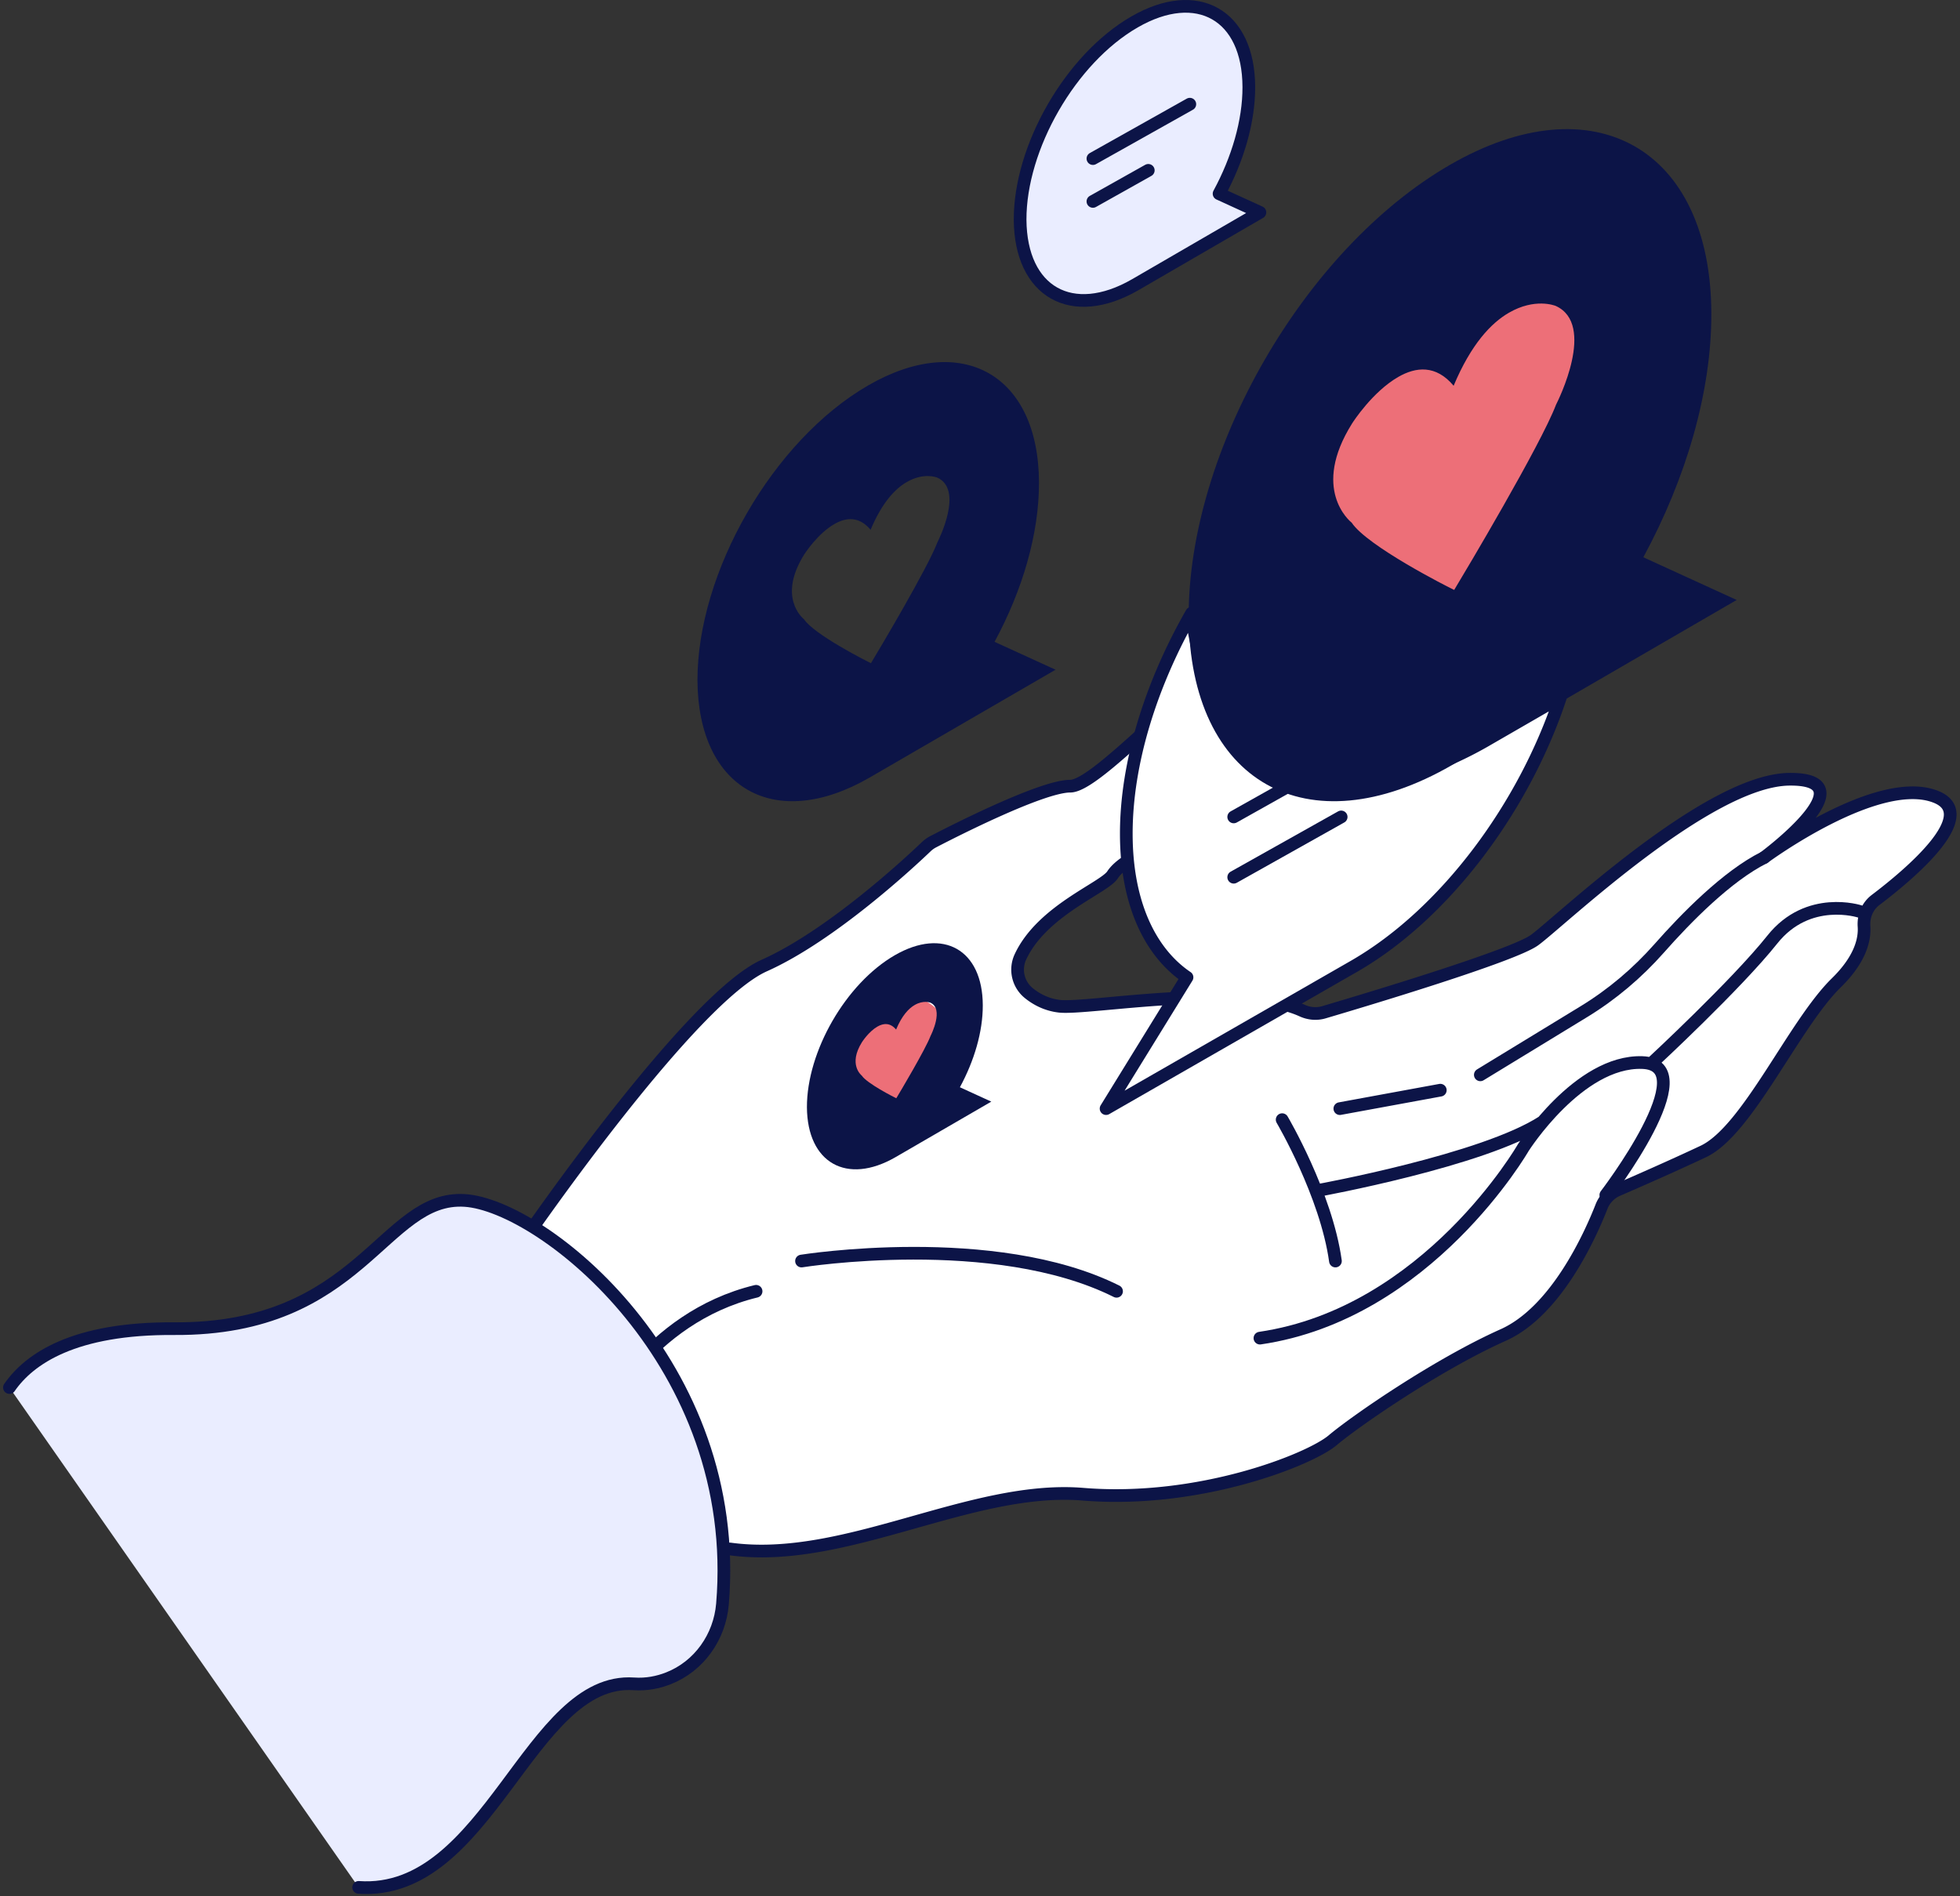 <svg width="309" height="299" fill="none" xmlns="http://www.w3.org/2000/svg"><rect width="100%" height="100%" fill="#333333" stroke="none"/><path d="M115.09 244.263c18.154 2.492 37.921-10.088 55.642-8.634 18.379 1.509 35.795-5.487 39.362-8.504 3.566-3.016 16.458-11.933 26.883-16.596 8.35-3.733 13.704-15.65 15.508-20.25a4.763 4.763 0 012.546-2.637c2.862-1.238 8.525-3.717 13.492-6.055 6.995-3.291 14.262-20.025 20.983-26.608 3.841-3.763 4.5-6.896 4.362-8.892-.112-1.612.529-3.183 1.817-4.162 5.291-4.009 16.641-13.509 9.454-16.296-9.188-3.567-27.021 9.6-27.021 9.6s16.871-12.484 3.979-12.346c-12.891.137-36.208 22.492-40.187 25.375-3.383 2.45-26.404 9.363-33.216 11.375-1.134.333-2.338.217-3.413-.275-10.041-4.571-33.704-.158-38.258-.679-2.071-.238-3.683-1.138-4.85-2.088a4.76 4.76 0 01-1.304-5.683c3.4-7.325 13.188-10.879 14.521-12.942 1.3-2.008 4.962-3.633 5.95-4.041a4.91 4.91 0 00.512-.246c18.475-10.142 23.946-29.659 17.413-31.167-6.567-1.517-25.5 21.462-30.55 21.462-4.479 0-18.483 7.146-21.6 8.767-.4.209-.767.471-1.092.784-2.554 2.441-14.945 14-25.533 18.733-11.487 5.133-36.574 41.4-38.17 43.721a2.775 2.775 0 00-.15.233" fill="#fff"/><path d="M115.09 244.263c18.154 2.491 37.921-10.088 55.642-8.634 18.379 1.509 35.795-5.487 39.362-8.504 3.566-3.016 16.458-11.933 26.883-16.596 8.35-3.733 13.704-15.65 15.508-20.25a4.763 4.763 0 012.546-2.637c2.862-1.238 8.525-3.717 13.492-6.055 6.995-3.291 14.262-20.025 20.983-26.608 3.841-3.763 4.5-6.896 4.362-8.892-.112-1.612.529-3.183 1.817-4.162 5.291-4.009 16.641-13.509 9.454-16.296-9.188-3.567-27.021 9.6-27.021 9.6s16.871-12.484 3.979-12.346c-12.891.137-36.208 22.492-40.187 25.375-3.383 2.45-26.404 9.363-33.216 11.375-1.134.333-2.338.217-3.413-.275-10.041-4.571-33.704-.158-38.258-.679-2.071-.238-3.683-1.138-4.85-2.088a4.76 4.76 0 01-1.304-5.683c3.4-7.325 13.188-10.879 14.521-12.942 1.3-2.008 4.962-3.633 5.95-4.041a4.91 4.91 0 00.512-.246c18.475-10.142 23.946-29.659 17.413-31.167-6.567-1.517-25.5 21.462-30.55 21.462-4.479 0-18.483 7.146-21.6 8.767-.4.209-.767.471-1.092.784-2.554 2.441-14.945 14-25.533 18.733-11.487 5.133-36.574 41.4-38.17 43.721a2.775 2.775 0 00-.15.233M211.231 174.824l15.834-2.908" stroke="#0C1447" stroke-width="2" stroke-miterlimit="10" stroke-linecap="round" stroke-linejoin="round"/><path d="M233.377 169.495l16.308-9.95c4.45-2.712 8.446-6.096 11.896-10 4.237-4.804 10.716-11.408 16.546-14.316M293.214 143.733s-8.15-2.675-13.804 4.433c-5.654 7.109-18.9 19.388-18.9 19.388M253.164 188.45s15.746-20.571 5.729-20.892c-10.016-.321-18.741 13.408-18.741 13.408s-15.025 26.171-41.521 30.05M207.839 187.713s26.029-4.73 35.392-10.83M202.135 176.562s6.946 11.792 8.4 22.296M94.486 223.892s7.413-16.063 24.713-20.263M126.361 198.858s30.396-4.867 49.666 4.771" stroke="#0C1447" stroke-width="2" stroke-miterlimit="10" stroke-linecap="round" stroke-linejoin="round"/><path d="M187.857 96.7c-6.384 11.178-10.325 23.616-10.292 34.895.029 10.771 3.7 18.555 9.571 22.525l-12.759 20.701 39.154-22.48c14.346-8.283 26.779-25.104 32.475-42.371l-11.467 6.621a6.284 6.284 0 00-.22.129c-23.846 13.771-43.646 4.813-46.462-20.02z" fill="#fff" stroke="#0C1447" stroke-width="2" stroke-miterlimit="10" stroke-linecap="round" stroke-linejoin="round"/><path fill="#ED6F78" d="M221.68 32.677l40.974 22.408-25.608 46.827-40.975-22.408z"/><path d="M269.798 49.432c.033 12.425-4.013 26.063-10.721 38.446l14.716 6.734-44.903 26.05c-22.834 13.183-41.308 2.654-41.492-23.396-.075-26.113 18.171-57.98 41.208-71.28 22.633-13.067 41.121-2.592 41.192 23.446zm-56.696 32.996c2.438 3.667 15.054 10.092 16.158 10.6l.109-.187c1.533-2.53 13.529-22.667 15.937-29.005.321-.633 6.379-12.695-.046-15.596-.162-.062-3.279-1.287-7.366 1.071-2.792 1.613-5.963 4.93-8.725 11.521-2.796-3.346-5.967-2.987-8.742-1.383-4.05 2.337-7.1 7.07-7.262 7.32-6.492 10.355-.384 15.397-.063 15.66zM163.798 76.09c.025 8.117-2.621 17.03-7.004 25.122l9.617 4.4-29.342 17.021c-14.92 8.612-26.991 1.733-27.112-15.288-.05-17.062 11.875-37.883 26.925-46.575 14.791-8.534 26.87-1.688 26.916 15.32zm-37.045 21.563c1.591 2.396 9.837 6.596 10.558 6.925l.071-.125c1.004-1.654 8.841-14.808 10.412-18.95.208-.416 4.167-8.296-.029-10.187-.108-.042-2.142-.842-4.812.7-1.825 1.054-3.896 3.22-5.7 7.529-1.83-2.188-3.9-1.95-5.713-.904-2.646 1.525-4.637 4.62-4.746 4.783-4.241 6.763-.25 10.054-.041 10.23z" fill="#0C1447"/><circle cx="140.964" cy="166.534" r="10.007" fill="#ED6F78"/><path d="M154.94 158.52c.013 4.18-1.35 8.767-3.608 12.934l4.95 2.266-15.108 8.763c-7.684 4.433-13.9.892-13.959-7.871-.025-8.783 6.113-19.508 13.863-23.983 7.616-4.392 13.837-.867 13.862 7.891zm-19.075 11.1c.821 1.234 5.067 3.396 5.438 3.567l.037-.062c.517-.85 4.55-7.625 5.363-9.759.108-.212 2.145-4.271-.017-5.246-.054-.02-1.104-.433-2.479.359-.942.541-2.008 1.658-2.938 3.875-.941-1.125-2.008-1.004-2.941-.467-1.363.788-2.388 2.379-2.442 2.463-2.183 3.487-.129 5.183-.021 5.27z" fill="#0C1447"/><path d="M196.881 13.721c.017 5.438-1.754 11.404-4.691 16.825l6.441 2.946-19.649 11.4c-9.992 5.771-18.079 1.163-18.159-10.238-.033-11.429 7.954-25.375 18.034-31.191 9.904-5.721 17.995-1.138 18.024 10.258z" fill="#EAEDFF" stroke="#0C1447" stroke-width="2" stroke-miterlimit="10" stroke-linecap="round" stroke-linejoin="round"/><path d="M172.302 25.009l15.279-8.58M172.302 31.763l8.729-4.9M194.498 128.825l29.646-16.646M194.498 138.333l16.942-9.508" stroke="#0C1447" stroke-width="2" stroke-miterlimit="10" stroke-linecap="round" stroke-linejoin="round"/><path d="M1.487 218.804c3.146-4.55 10.2-9.392 25.962-9.283 29.604.2 32.946-21.055 45.838-20.217 12.3.8 43.799 25.771 40.612 63.655-.438 5.191-3.684 9.808-8.538 11.708-1.616.633-3.441 1.004-5.433.867-16.446-1.138-22.875 33.525-43.387 32.096" fill="#EAEDFF"/><path d="M1.487 218.804c3.146-4.55 10.2-9.392 25.962-9.283 29.604.2 32.946-21.055 45.838-20.217 12.3.8 43.799 25.771 40.612 63.655-.438 5.191-3.684 9.808-8.538 11.708-1.616.633-3.441 1.004-5.433.867-16.446-1.138-22.875 33.525-43.387 32.096" stroke="#0C1447" stroke-width="2" stroke-miterlimit="10" stroke-linecap="round" stroke-linejoin="round"/></svg>